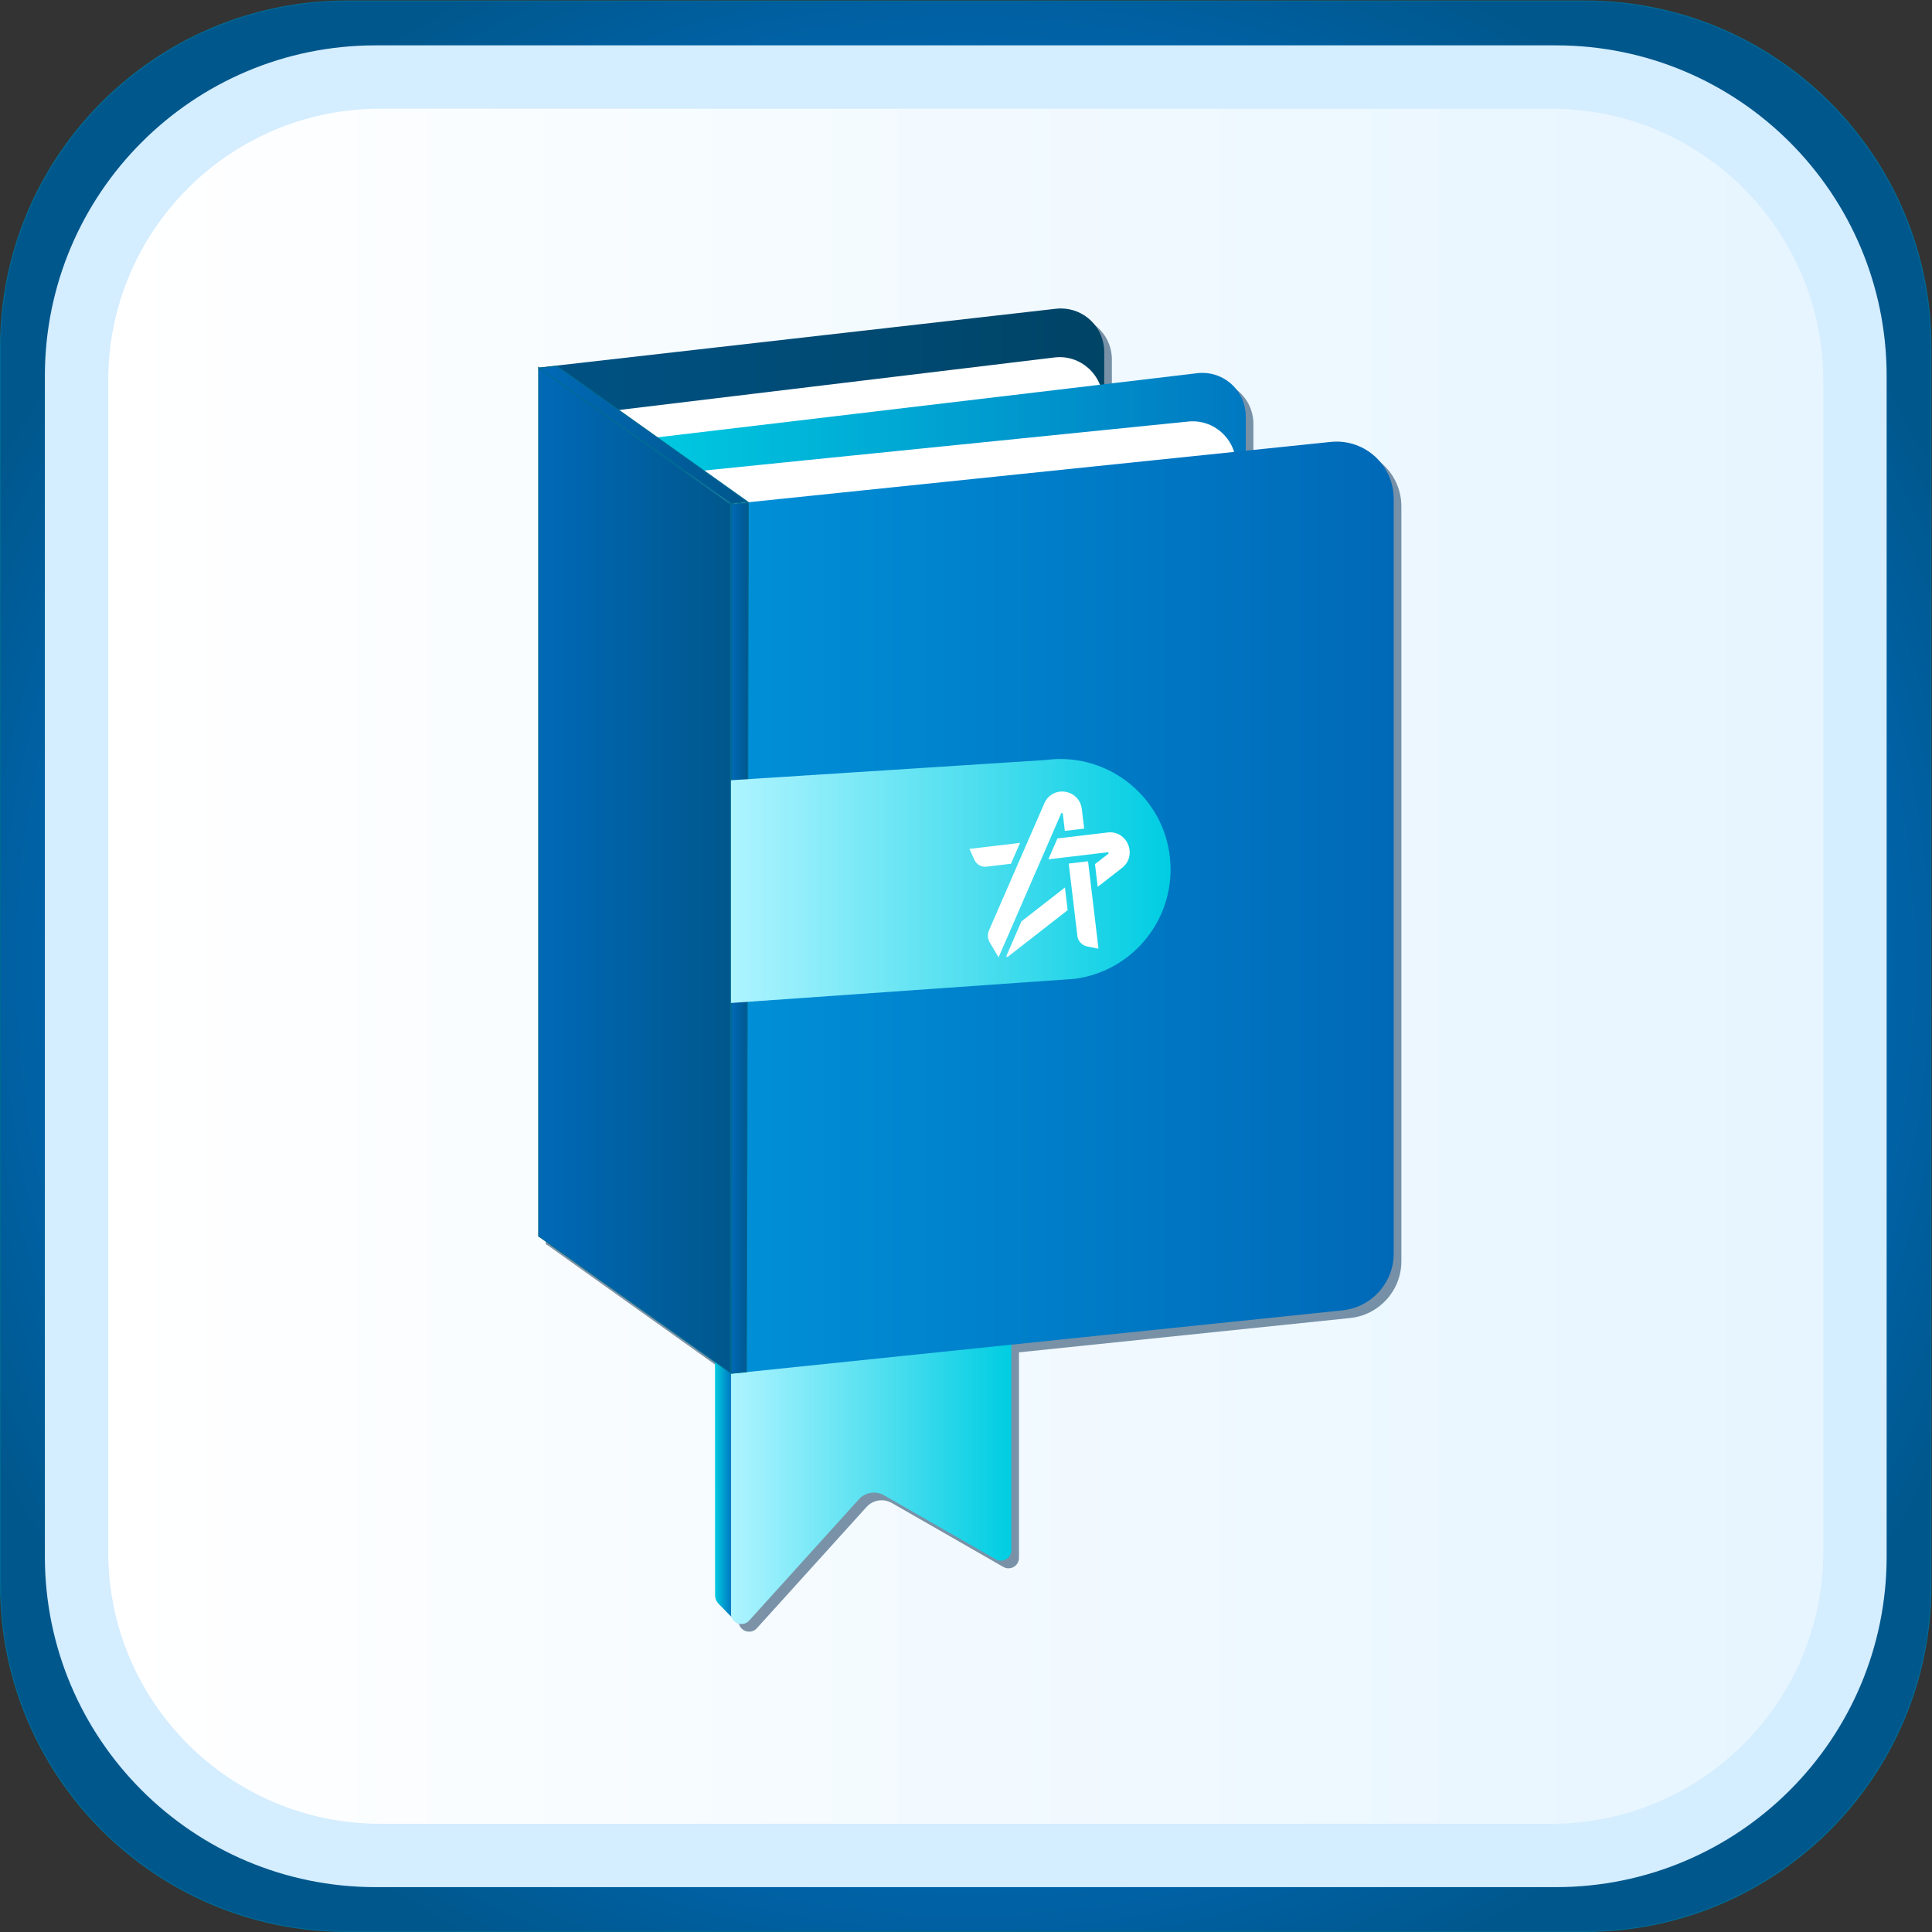 <?xml version="1.0" encoding="UTF-8" standalone="no"?>
<!-- Created with Inkscape (http://www.inkscape.org/) -->

<svg
   version="1.1"
   id="svg2"
   xml:space="preserve"
   width="672.125"
   height="672.125"
   viewBox="0 0 672.125 672.125"
   sodipodi:docname="c34a48c559c12caa7402221012d86369.ai"
   xmlns:inkscape="http://www.inkscape.org/namespaces/inkscape"
   xmlns:sodipodi="http://sodipodi.sourceforge.net/DTD/sodipodi-0.dtd"
   xmlns="http://www.w3.org/2000/svg"
   xmlns:svg="http://www.w3.org/2000/svg"><rect x="0" y="0" width="672.125" height="672.125" fill="#333333" stroke="none"/><defs
     id="defs6"><radialGradient
       fx="0"
       fy="0"
       cx="0"
       cy="0"
       r="1"
       gradientUnits="userSpaceOnUse"
       gradientTransform="matrix(312.442,-2.763,-2.763,-312.442,256,256)"
       spreadMethod="pad"
       id="radialGradient30"><stop
         style="stop-opacity:1;stop-color:#0069b7"
         offset="0"
         id="stop22" /><stop
         style="stop-opacity:1;stop-color:#0069b7"
         offset="0.681"
         id="stop24" /><stop
         style="stop-opacity:1;stop-color:#00578c"
         offset="0.907"
         id="stop26" /><stop
         style="stop-opacity:1;stop-color:#00578c"
         offset="1"
         id="stop28" /></radialGradient><clipPath
       clipPathUnits="userSpaceOnUse"
       id="clipPath40"><path
         d="M 0,512 H 512 V 0 H 0 Z"
         id="path38" /></clipPath><linearGradient
       x1="0"
       y1="0"
       x2="1"
       y2="0"
       gradientUnits="userSpaceOnUse"
       gradientTransform="matrix(447.61,0,0,-447.61,32.195,256)"
       spreadMethod="pad"
       id="linearGradient66"><stop
         style="stop-opacity:1;stop-color:#ffffff"
         offset="0"
         id="stop62" /><stop
         style="stop-opacity:1;stop-color:#e6f5ff"
         offset="1"
         id="stop64" /></linearGradient><clipPath
       clipPathUnits="userSpaceOnUse"
       id="clipPath76"><path
         d="M 0,512 H 512 V 0 H 0 Z"
         id="path74" /></clipPath><clipPath
       clipPathUnits="userSpaceOnUse"
       id="clipPath84"><path
         d="M 146.31,425.669 H 369.69 V 82.331 H 146.31 Z"
         id="path82" /></clipPath><linearGradient
       x1="0"
       y1="0"
       x2="1"
       y2="0"
       gradientUnits="userSpaceOnUse"
       gradientTransform="matrix(113.781,0,0,-113.781,170.398,393.364)"
       spreadMethod="pad"
       id="linearGradient186"><stop
         style="stop-opacity:1;stop-color:#005284"
         offset="0"
         id="stop182" /><stop
         style="stop-opacity:1;stop-color:#004466"
         offset="1"
         id="stop184" /></linearGradient><linearGradient
       x1="0"
       y1="0"
       x2="1"
       y2="0"
       gradientUnits="userSpaceOnUse"
       gradientTransform="matrix(147.58,0,0,-147.58,144.557,306.465)"
       spreadMethod="pad"
       id="linearGradient206"><stop
         style="stop-opacity:1;stop-color:#005284"
         offset="0"
         id="stop202" /><stop
         style="stop-opacity:1;stop-color:#004466"
         offset="1"
         id="stop204" /></linearGradient><clipPath
       clipPathUnits="userSpaceOnUse"
       id="clipPath216"><path
         d="M 0,512 H 512 V 0 H 0 Z"
         id="path214" /></clipPath><linearGradient
       x1="0"
       y1="0"
       x2="1"
       y2="0"
       gradientUnits="userSpaceOnUse"
       gradientTransform="matrix(160.77,0,0,-160.77,168.3,290.277)"
       spreadMethod="pad"
       id="linearGradient238"><stop
         style="stop-opacity:1;stop-color:#00cde2"
         offset="0"
         id="stop234" /><stop
         style="stop-opacity:1;stop-color:#0078c1"
         offset="1"
         id="stop236" /></linearGradient><clipPath
       clipPathUnits="userSpaceOnUse"
       id="clipPath248"><path
         d="M 0,512 H 512 V 0 H 0 Z"
         id="path246" /></clipPath><linearGradient
       x1="0"
       y1="0"
       x2="1"
       y2="0"
       gradientUnits="userSpaceOnUse"
       gradientTransform="matrix(73.168,0,0,-73.168,194.725,230.479)"
       spreadMethod="pad"
       id="linearGradient270"><stop
         style="stop-opacity:1;stop-color:#aef4ff"
         offset="0"
         id="stop266" /><stop
         style="stop-opacity:1;stop-color:#00cde2"
         offset="1"
         id="stop268" /></linearGradient><linearGradient
       x1="0"
       y1="0"
       x2="1"
       y2="0"
       gradientUnits="userSpaceOnUse"
       gradientTransform="matrix(4.231,0,0,-4.231,190.494,231.681)"
       spreadMethod="pad"
       id="linearGradient290"><stop
         style="stop-opacity:1;stop-color:#00cde2"
         offset="0"
         id="stop286" /><stop
         style="stop-opacity:1;stop-color:#0078c1"
         offset="1"
         id="stop288" /></linearGradient><linearGradient
       x1="0"
       y1="0"
       x2="1"
       y2="0"
       gradientUnits="userSpaceOnUse"
       gradientTransform="matrix(172.965,0,0,-172.965,194.725,271.289)"
       spreadMethod="pad"
       id="linearGradient310"><stop
         style="stop-opacity:1;stop-color:#0090d8"
         offset="0"
         id="stop306" /><stop
         style="stop-opacity:1;stop-color:#0069b7"
         offset="1"
         id="stop308" /></linearGradient><linearGradient
       x1="0"
       y1="0"
       x2="1"
       y2="0"
       gradientUnits="userSpaceOnUse"
       gradientTransform="matrix(50.071,0,0,-50.071,144.529,281.072)"
       spreadMethod="pad"
       id="linearGradient330"><stop
         style="stop-opacity:1;stop-color:#0069b7"
         offset="0"
         id="stop326" /><stop
         style="stop-opacity:1;stop-color:#00578c"
         offset="1"
         id="stop328" /></linearGradient><clipPath
       clipPathUnits="userSpaceOnUse"
       id="clipPath340"><path
         d="M 0,512 H 512 V 0 H 0 Z"
         id="path338" /></clipPath><linearGradient
       x1="0"
       y1="0"
       x2="1"
       y2="0"
       gradientUnits="userSpaceOnUse"
       gradientTransform="matrix(4.416,0,0,-4.416,194.85,263.39)"
       spreadMethod="pad"
       id="linearGradient362"><stop
         style="stop-opacity:1;stop-color:#0069b7"
         offset="0"
         id="stop358" /><stop
         style="stop-opacity:1;stop-color:#00578c"
         offset="1"
         id="stop360" /></linearGradient><clipPath
       clipPathUnits="userSpaceOnUse"
       id="clipPath372"><path
         d="M 0,512 H 512 V 0 H 0 Z"
         id="path370" /></clipPath><linearGradient
       x1="0"
       y1="0"
       x2="1"
       y2="0"
       gradientUnits="userSpaceOnUse"
       gradientTransform="matrix(54.397,0,0,-54.397,144.653,394.679)"
       spreadMethod="pad"
       id="linearGradient394"><stop
         style="stop-opacity:1;stop-color:#0069b7"
         offset="0"
         id="stop390" /><stop
         style="stop-opacity:1;stop-color:#00578c"
         offset="1"
         id="stop392" /></linearGradient><clipPath
       clipPathUnits="userSpaceOnUse"
       id="clipPath404"><path
         d="M 0,512 H 512 V 0 H 0 Z"
         id="path402" /></clipPath><linearGradient
       x1="0"
       y1="0"
       x2="1"
       y2="0"
       gradientUnits="userSpaceOnUse"
       gradientTransform="matrix(114.729,0,0,-114.729,194.725,278.248)"
       spreadMethod="pad"
       id="linearGradient426"><stop
         style="stop-opacity:1;stop-color:#aef4ff"
         offset="0"
         id="stop422" /><stop
         style="stop-opacity:1;stop-color:#00cde2"
         offset="1"
         id="stop424" /></linearGradient><clipPath
       clipPathUnits="userSpaceOnUse"
       id="clipPath436"><path
         d="M 0,512 H 512 V 0 H 0 Z"
         id="path434" /></clipPath></defs><sodipodi:namedview
     id="namedview4"
     pagecolor="#ffffff"
     bordercolor="#666666"
     borderopacity="1.0"
     inkscape:pageshadow="2"
     inkscape:pageopacity="0.0"
     inkscape:pagecheckerboard="0" /><g
     id="g8"
     inkscape:groupmode="layer"
     inkscape:label="c34a48c559c12caa7402221012d86369"
     transform="matrix(1.333,0,0,-1.333,-5.271,677.396)"><g
       id="g10"><g
         id="g12"><g
           id="g18"><g
             id="g20"><path
               d="m 94.456,507.922 c -49.834,0 -90.378,-40.544 -90.378,-90.378 v 0 V 94.456 C 4.078,44.621 44.622,4.078 94.456,4.078 v 0 h 323.088 c 49.835,0 90.378,40.543 90.378,90.378 v 0 323.088 c 0,49.834 -40.543,90.378 -90.378,90.378 v 0 z"
               style="fill:url(#radialGradient30);stroke:none"
               id="path32" /></g></g></g></g><g
       id="g34"><g
         id="g36"
         clip-path="url(#clipPath40)"><g
           id="g42"
           transform="translate(417.544,508.047)"><path
             d="m 0,0 h -323.088 c -49.983,0 -90.503,-40.52 -90.503,-90.503 v -323.088 c 0,-49.983 40.52,-90.503 90.503,-90.503 H 0 c 49.983,0 90.503,40.52 90.503,90.503 V -90.503 C 90.503,-40.52 49.983,0 0,0 m 0,-0.25 c 49.766,0 90.253,-40.487 90.253,-90.253 v -323.088 c 0,-49.765 -40.487,-90.253 -90.253,-90.253 h -323.088 c -49.766,0 -90.253,40.488 -90.253,90.253 v 323.088 c 0,49.766 40.487,90.253 90.253,90.253 L 0,-0.25"
             style="fill:#006993;fill-opacity:1;fill-rule:nonzero;stroke:none"
             id="path44" /></g><g
           id="g46"
           transform="translate(410.038,15.664)"><path
             d="m 0,0 h -308.076 c -47.661,0 -86.298,38.637 -86.298,86.298 v 308.076 c 0,47.661 38.637,86.298 86.298,86.298 H 0 c 47.661,0 86.298,-38.637 86.298,-86.298 V 86.298 C 86.298,38.637 47.661,0 0,0"
             style="fill:#d4edff;fill-opacity:1;fill-rule:nonzero;stroke:none"
             id="path48" /></g></g></g><g
       id="g50"><g
         id="g52"><g
           id="g58"><g
             id="g60"><path
               d="m 103.174,479.805 c -39.201,0 -70.979,-31.778 -70.979,-70.979 v 0 -305.652 c 0,-39.2 31.778,-70.978 70.979,-70.978 v 0 h 305.652 c 39.2,0 70.978,31.778 70.978,70.978 v 0 305.652 c 0,39.201 -31.778,70.979 -70.978,70.979 v 0 z"
               style="fill:url(#linearGradient66);stroke:none"
               id="path68" /></g></g></g></g><g
       id="g70"><g
         id="g72"
         clip-path="url(#clipPath76)"><g
           id="g78"><g
             id="g80" /><g
             id="g168"><g
               clip-path="url(#clipPath84)"
               opacity="0.5"
               id="g166"><g
                 transform="translate(281.559,392.06)"
                 id="g88"><path
                   d="m 0,0 -108.974,-11.71 -0.187,10.032 108.038,11.964 C 1.99,10.63 4.693,8.152 4.619,5.021 4.557,2.425 2.581,0.277 0,0"
                   style="fill:#002a4f;fill-opacity:1;fill-rule:nonzero;stroke:none"
                   id="path86" /></g><g
                 transform="translate(294.137,200.06)"
                 id="g92"><path
                   d="m 0,0 -147.58,-16.798 v 226.969 l 134.974,15.364 C -5.888,226.3 0,221.044 0,214.282 Z"
                   style="fill:#002a4f;fill-opacity:1;fill-rule:nonzero;stroke:none"
                   id="path90" /></g><g
                 transform="translate(293.828,184.532)"
                 id="g96"><path
                   d="m 0,0 -144.093,-2.852 -0.794,215.256 132.282,15.952 C -5.888,229.131 0,223.81 0,216.963 Z"
                   style="fill:#002a4f;fill-opacity:1;fill-rule:nonzero;stroke:none"
                   id="path94" /></g><g
                 transform="translate(331.07,183.25)"
                 id="g100"><path
                   d="M 0,0 -160.77,-15.555 V 207.93 l 148.164,17.604 C -5.888,226.299 0,221.043 0,214.281 Z"
                   style="fill:#002a4f;fill-opacity:1;fill-rule:nonzero;stroke:none"
                   id="path98" /></g><g
                 transform="translate(328.533,215.385)"
                 id="g104"><path
                   d="m 0,0 -160.771,-19.038 1.245,184.931 146.92,14.866 C -5.888,181.524 0,176.269 0,169.507 Z"
                   style="fill:#002a4f;fill-opacity:1;fill-rule:nonzero;stroke:none"
                   id="path102" /></g><g
                 transform="translate(265.8,99.234)"
                 id="g108"><path
                   d="m 0,0 -29.098,16.686 c -2.174,1.247 -4.923,0.81 -6.605,-1.049 l -28.611,-31.635 c -1.679,-1.855 -4.761,-0.668 -4.761,1.834 V 275.392 H 4.093 V 2.371 C 4.093,0.271 1.822,-1.045 0,0"
                   style="fill:#002a4f;fill-opacity:1;fill-rule:nonzero;stroke:none"
                   id="path106" /></g><g
                 transform="translate(193.481,87.629)"
                 id="g112"><path
                   d="M 0,0 3.244,-3.31 V 287.413 L -0.987,286.417 -0.904,2.212 C -0.904,1.385 -0.579,0.591 0,0"
                   style="fill:#002a4f;fill-opacity:1;fill-rule:nonzero;stroke:none"
                   id="path110" /></g><g
                 transform="translate(356.304,164.19)"
                 id="g116"><path
                   d="M 0,0 -159.579,-16.532 V 210.437 L -3.075,226.65 c 8.803,0.912 16.461,-5.993 16.461,-14.844 V 14.844 C 13.386,7.197 7.606,0.787 0,0"
                   style="fill:#002a4f;fill-opacity:1;fill-rule:nonzero;stroke:none"
                   id="path114" /></g><g
                 transform="translate(146.529,183.583)"
                 id="g120"><path
                   d="M 0,0 V 226.662 L 50.071,190.979 V -35.684 Z"
                   style="fill:#002a4f;fill-opacity:1;fill-rule:nonzero;stroke:none"
                   id="path118" /></g><g
                 transform="translate(146.404,410.488)"
                 id="g124"><path
                   d="m 0,0 v -226.969 l 50.321,-35.862 v 226.97 z M 0.25,-0.485 50.071,-35.99 V -262.345 L 0.25,-226.84 Z"
                   style="fill:#002a4f;fill-opacity:1;fill-rule:nonzero;stroke:none"
                   id="path122" /></g><g
                 transform="translate(196.85,374.514)"
                 id="g128"><path
                   d="M 0,0 4.416,0.471 3.919,-226.37 0,-226.72 Z"
                   style="fill:#002a4f;fill-opacity:1;fill-rule:nonzero;stroke:none"
                   id="path126" /></g><g
                 transform="translate(201.392,375.124)"
                 id="g132"><path
                   d="m 0,0 -4.667,-0.498 v -226.969 l 4.169,0.373 z m -0.251,-0.278 -0.497,-226.587 -3.669,-0.328 V -0.722 Z"
                   style="fill:#002a4f;fill-opacity:1;fill-rule:nonzero;stroke:none"
                   id="path130" /></g><g
                 transform="translate(146.653,410.098)"
                 id="g136"><path
                   d="m 0,0 4.73,0.504 49.667,-35.388 -4.292,-0.458 z"
                   style="fill:#002a4f;fill-opacity:1;fill-rule:nonzero;stroke:none"
                   id="path134" /></g><g
                 transform="translate(151.371,410.726)"
                 id="g140"><path
                   d="m 0,0 -5.061,-0.539 50.415,-35.561 4.667,0.498 z m -0.068,-0.258 49.407,-35.165 -3.918,-0.418 -49.795,35.124 z"
                   style="fill:#002a4f;fill-opacity:1;fill-rule:nonzero;stroke:none"
                   id="path138" /></g><g
                 transform="translate(286.456,250.715)"
                 id="g144"><path
                   d="m 0,0 -89.731,-6.301 v 58.127 l 82.112,5.283 C 9.651,59.414 24.998,45.979 24.998,28.555 24.998,14.117 14.311,1.909 0,0"
                   style="fill:#002a4f;fill-opacity:1;fill-rule:nonzero;stroke:none"
                   id="path142" /></g><g
                 transform="translate(269.799,280.748)"
                 id="g148"><path
                   d="M 0,0 2.371,5.451 -10.836,3.882 -9.544,1.024 c 0.553,-1.221 1.819,-1.942 3.138,-1.785 z"
                   style="fill:#002a4f;fill-opacity:1;fill-rule:nonzero;stroke:none"
                   id="path146" /></g><g
                 transform="translate(295.04,288.913)"
                 id="g152"><path
                   d="m 0,0 -13.113,-1.556 -2.369,-5.451 15.464,1.835 c 0.175,0.021 0.241,-0.126 0.25,-0.204 0.009,-0.08 -0.019,-0.145 -0.086,-0.199 l -3.459,-2.682 0.707,-5.926 6.35,4.926 c 1.468,1.144 2.188,2.844 1.971,4.664 C 5.412,-2.039 3.192,0.378 0,0"
                   style="fill:#002a4f;fill-opacity:1;fill-rule:nonzero;stroke:none"
                   id="path150" /></g><g
                 transform="translate(272.513,265.691)"
                 id="g156"><path
                   d="m 0,0 -3.846,-8.851 c -0.176,-0.521 0.143,-0.458 0.423,-0.285 0.234,0.183 0.453,0.356 0.626,0.491 L 12.077,2.941 11.371,8.865 Z"
                   style="fill:#002a4f;fill-opacity:1;fill-rule:nonzero;stroke:none"
                   id="path154" /></g><g
                 transform="translate(284.876,280.8)"
                 id="g160"><path
                   d="m 0,0 c 0,0 1.794,-15.028 2.261,-18.949 0.158,-1.332 1.279,-2.418 2.453,-2.665 0.761,-0.161 3.051,-0.6 3.051,-0.6 L 5.043,0.599 Z"
                   style="fill:#002a4f;fill-opacity:1;fill-rule:nonzero;stroke:none"
                   id="path158" /></g><g
                 transform="translate(282.897,293.866)"
                 id="g164"><path
                   d="M 0,0 C 0.039,0.077 0.094,0.119 0.174,0.128 0.25,0.137 0.407,0.108 0.429,-0.069 L 0.961,-4.542 6.004,-3.948 5.39,1.163 C 5.006,4.386 2.161,6.003 -0.366,5.702 -2.167,5.488 -3.633,4.384 -4.384,2.669 l -14.444,-33.158 c -0.445,-1.022 -0.374,-2.197 0.191,-3.157 l 2.299,-3.908 z"
                   style="fill:#002a4f;fill-opacity:1;fill-rule:nonzero;stroke:none"
                   id="path162" /></g></g></g></g></g></g><g
       id="g170"><g
         id="g172"><g
           id="g178"><g
             id="g180"><path
               d="m 278.436,404.347 -108.038,-11.964 0.187,-10.032 108.974,11.709 c 2.58,0.278 4.557,2.425 4.619,5.021 v 0 c 0.069,2.936 -2.302,5.298 -5.164,5.298 v 0 c -0.19,0 -0.384,-0.011 -0.578,-0.032"
               style="fill:url(#linearGradient186);stroke:none"
               id="path188" /></g></g></g></g><g
       id="g190"><g
         id="g192"><g
           id="g198"><g
             id="g200"><path
               d="M 279.53,427.594 144.556,412.231 v -226.97 l 147.58,16.799 v 214.282 c 0,6.322 -5.145,11.327 -11.305,11.327 v 0 c -0.429,0 -0.863,-0.025 -1.301,-0.075"
               style="fill:url(#linearGradient206);stroke:none"
               id="path208" /></g></g></g></g><g
       id="g210"><g
         id="g212"
         clip-path="url(#clipPath216)"><g
           id="g218"
           transform="translate(291.828,186.532)"><path
             d="m 0,0 -144.093,-2.852 -0.794,215.256 132.282,15.952 C -5.888,229.131 0,223.81 0,216.963 Z"
             style="fill:#ffffff;fill-opacity:1;fill-rule:nonzero;stroke:none"
             id="path220" /></g></g></g><g
       id="g222"><g
         id="g224"><g
           id="g230"><g
             id="g232"><path
               d="M 316.464,410.784 168.3,393.18 V 169.695 l 160.771,15.555 v 214.282 c 0,6.322 -5.147,11.327 -11.307,11.326 v 0 c -0.429,0 -0.863,-0.024 -1.3,-0.074"
               style="fill:url(#linearGradient238);stroke:none"
               id="path240" /></g></g></g></g><g
       id="g242"><g
         id="g244"
         clip-path="url(#clipPath248)"><g
           id="g250"
           transform="translate(326.533,217.385)"><path
             d="m 0,0 -160.771,-19.038 1.245,184.931 146.92,14.866 C -5.888,181.524 0,176.269 0,169.507 Z"
             style="fill:#ffffff;fill-opacity:1;fill-rule:nonzero;stroke:none"
             id="path252" /></g></g></g><g
       id="g254"><g
         id="g256"><g
           id="g262"><g
             id="g264"><path
               d="M 194.725,376.627 V 87.07 c 0,-2.502 3.082,-3.689 4.76,-1.834 v 0 l 28.612,31.635 c 1.681,1.86 4.431,2.296 6.605,1.049 v 0 L 263.8,101.235 c 1.822,-1.045 4.092,0.27 4.092,2.37 v 0 273.022 z"
               style="fill:url(#linearGradient270);stroke:none"
               id="path272" /></g></g></g></g><g
       id="g274"><g
         id="g276"><g
           id="g282"><g
             id="g284"><path
               d="M 190.494,376.046 190.577,91.84 c 0,-0.827 0.325,-1.62 0.904,-2.211 v 0 l 3.244,-3.31 v 290.723 z"
               style="fill:url(#linearGradient290);stroke:none"
               id="path292" /></g></g></g></g><g
       id="g294"><g
         id="g296"><g
           id="g302"><g
             id="g304"><path
               d="M 351.229,392.84 194.725,376.627 v -226.97 l 159.579,16.532 c 7.606,0.788 13.386,7.198 13.386,14.844 v 0 196.962 c 0,8.323 -6.772,14.926 -14.9,14.926 v 0 c -0.515,0 -1.036,-0.027 -1.561,-0.081"
               style="fill:url(#linearGradient310);stroke:none"
               id="path312" /></g></g></g></g><g
       id="g314"><g
         id="g316"><g
           id="g322"><g
             id="g324"><path
               d="M 144.529,185.583 194.6,149.899 v 226.663 l -50.071,35.683 z"
               style="fill:url(#linearGradient330);stroke:none"
               id="path332" /></g></g></g></g><g
       id="g334"><g
         id="g336"
         clip-path="url(#clipPath340)"><g
           id="g342"
           transform="translate(144.404,412.488)"><path
             d="m 0,0 v -226.969 l 50.321,-35.862 v 226.97 z M 0.25,-0.485 50.071,-35.99 V -262.345 L 0.25,-226.84 Z"
             style="fill:#006993;fill-opacity:1;fill-rule:nonzero;stroke:none"
             id="path344" /></g></g></g><g
       id="g346"><g
         id="g348"><g
           id="g354"><g
             id="g356"><path
               d="m 194.85,376.514 v -226.72 l 3.919,0.35 0.497,226.842 z"
               style="fill:url(#linearGradient362);stroke:none"
               id="path364" /></g></g></g></g><g
       id="g366"><g
         id="g368"
         clip-path="url(#clipPath372)"><g
           id="g374"
           transform="translate(199.392,377.124)"><path
             d="m 0,0 -4.667,-0.498 v -226.969 l 4.169,0.373 z m -0.251,-0.278 -0.497,-226.587 -3.669,-0.328 V -0.722 Z"
             style="fill:#006993;fill-opacity:1;fill-rule:nonzero;stroke:none"
             id="path376" /></g></g></g><g
       id="g378"><g
         id="g380"><g
           id="g386"><g
             id="g388"><path
               d="m 144.653,412.097 50.106,-35.341 4.292,0.458 -49.667,35.387 z"
               style="fill:url(#linearGradient394);stroke:none"
               id="path396" /></g></g></g></g><g
       id="g398"><g
         id="g400"
         clip-path="url(#clipPath404)"><g
           id="g406"
           transform="translate(149.371,412.726)"><path
             d="m 0,0 -5.061,-0.539 50.415,-35.561 4.667,0.498 z m -0.068,-0.258 49.407,-35.165 -3.918,-0.418 -49.795,35.124 z"
             style="fill:#006993;fill-opacity:1;fill-rule:nonzero;stroke:none"
             id="path408" /></g></g></g><g
       id="g410"><g
         id="g412"><g
           id="g418"><g
             id="g420"><path
               d="m 276.837,309.824 -82.112,-5.283 v -58.127 l 89.731,6.301 c 14.311,1.909 24.998,14.116 24.998,28.555 v 0 c 0,16.113 -13.121,28.813 -28.753,28.812 v 0 c -1.272,0 -2.564,-0.085 -3.864,-0.258"
               style="fill:url(#linearGradient426);stroke:none"
               id="path428" /></g></g></g></g><g
       id="g430"><g
         id="g432"
         clip-path="url(#clipPath436)"><g
           id="g438"
           transform="translate(267.799,282.748)"><path
             d="M 0,0 2.371,5.451 -10.836,3.882 -9.544,1.024 c 0.553,-1.221 1.819,-1.942 3.138,-1.785 z"
             style="fill:#ffffff;fill-opacity:1;fill-rule:nonzero;stroke:none"
             id="path440" /></g><g
           id="g442"
           transform="translate(293.04,290.913)"><path
             d="m 0,0 -13.113,-1.556 -2.369,-5.451 15.464,1.835 c 0.175,0.021 0.241,-0.126 0.25,-0.204 0.009,-0.08 -0.019,-0.145 -0.086,-0.199 l -3.459,-2.682 0.707,-5.926 6.35,4.926 c 1.468,1.144 2.188,2.844 1.971,4.664 C 5.412,-2.039 3.192,0.378 0,0"
             style="fill:#ffffff;fill-opacity:1;fill-rule:nonzero;stroke:none"
             id="path444" /></g><g
           id="g446"
           transform="translate(270.513,267.691)"><path
             d="m 0,0 -3.846,-8.851 c -0.176,-0.521 0.143,-0.458 0.423,-0.285 0.234,0.183 0.453,0.356 0.626,0.491 L 12.077,2.941 11.371,8.865 Z"
             style="fill:#ffffff;fill-opacity:1;fill-rule:nonzero;stroke:none"
             id="path448" /></g><g
           id="g450"
           transform="translate(282.876,282.8)"><path
             d="m 0,0 c 0,0 1.794,-15.028 2.261,-18.949 0.158,-1.332 1.279,-2.418 2.453,-2.665 0.761,-0.161 3.051,-0.6 3.051,-0.6 L 5.043,0.599 Z"
             style="fill:#ffffff;fill-opacity:1;fill-rule:nonzero;stroke:none"
             id="path452" /></g><g
           id="g454"
           transform="translate(280.897,295.866)"><path
             d="M 0,0 C 0.039,0.077 0.094,0.119 0.174,0.128 0.25,0.137 0.407,0.108 0.429,-0.069 L 0.961,-4.542 6.004,-3.948 5.39,1.163 C 5.006,4.386 2.161,6.003 -0.366,5.702 -2.167,5.488 -3.633,4.384 -4.384,2.669 l -14.444,-33.158 c -0.445,-1.022 -0.374,-2.197 0.191,-3.157 l 2.299,-3.908 z"
             style="fill:#ffffff;fill-opacity:1;fill-rule:nonzero;stroke:none"
             id="path456" /></g></g></g></g></svg>
